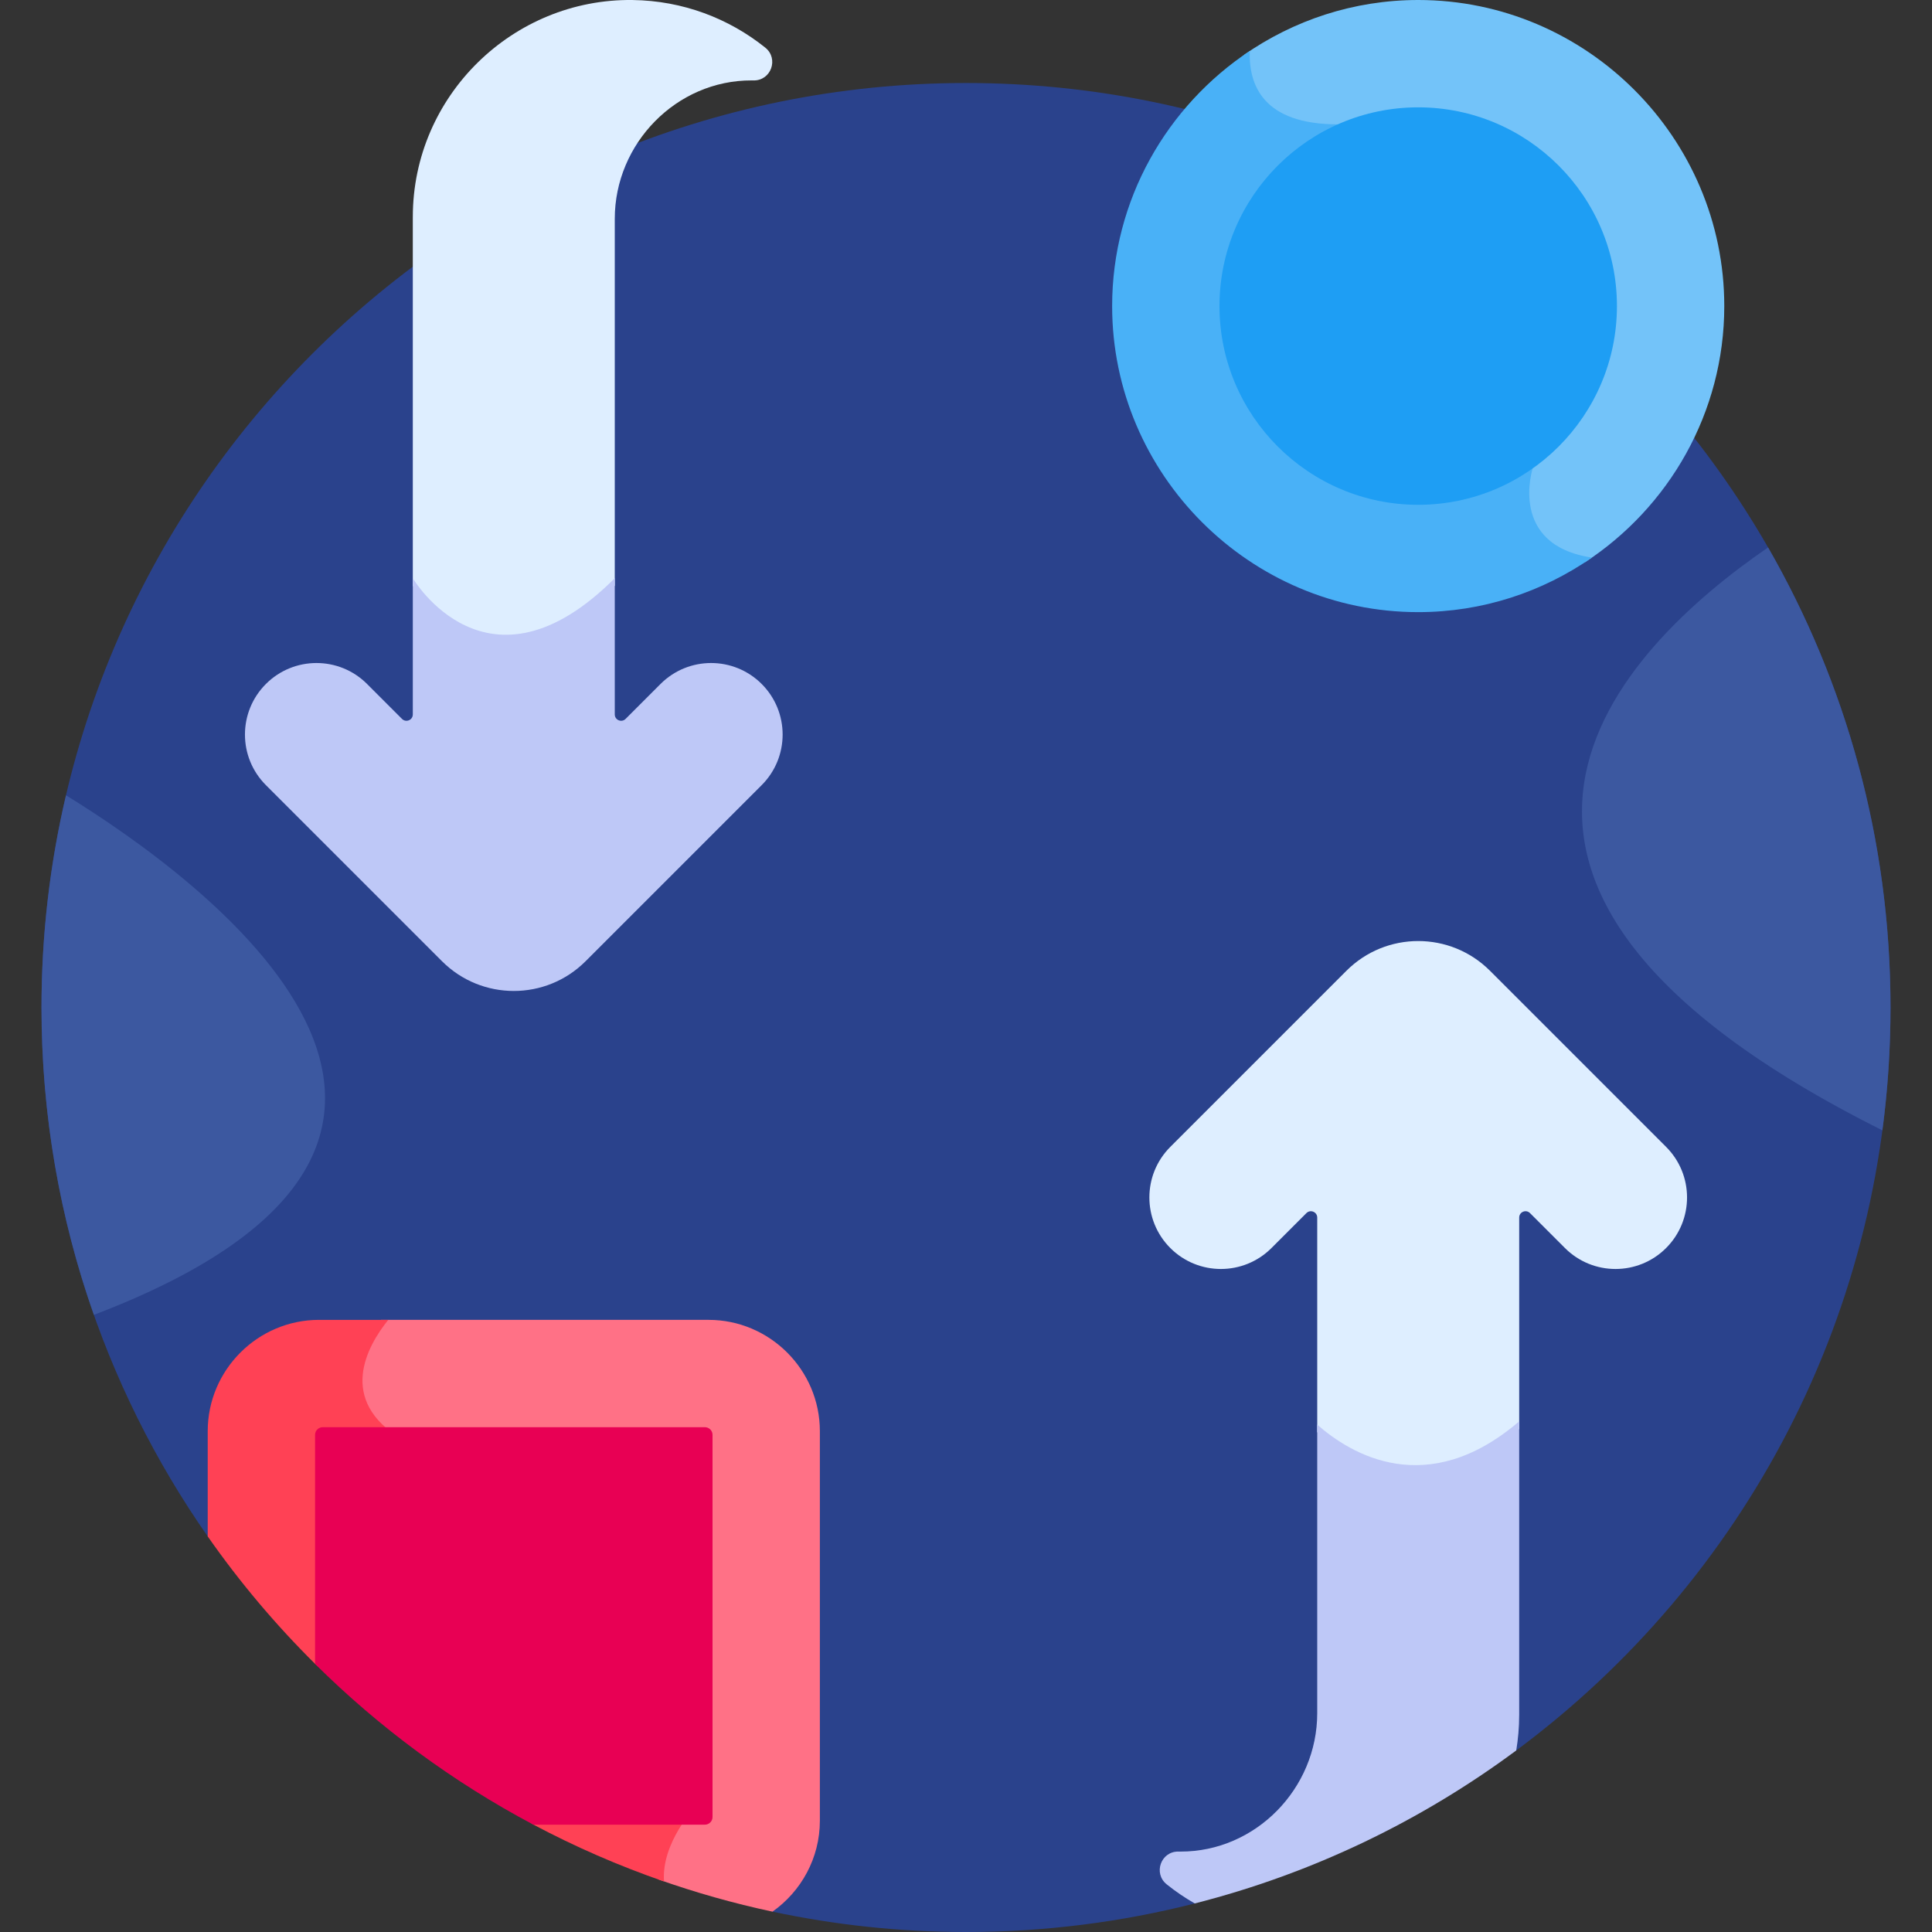 <svg id="Layer_1" enable-background="new 0 0 512 512" height="512" viewBox="0 0 512 512" width="512" xmlns="http://www.w3.org/2000/svg"><rect x="0" y="0" width="512" height="512" fill="#333333" stroke="none"/><g><path d="m55.049 407.167 149.667 99.441c16.541 3.522 33.693 5.392 51.284 5.392 20.925 0 41.234-2.63 60.623-7.565l85.198-40.548c60.176-44.641 99.181-116.207 99.181-196.888 0-135.311-109.691-245.002-245.002-245.002s-245.002 109.69-245.002 245.001c0 52.131 16.295 100.451 44.051 140.169z" fill="#2a428c"/><path d="m336.955 330.742 9.26-9.261c1.056-1.056 2.863-.308 2.863 1.186v56.873c8.794 7.749 29.046 20.114 53.523-.864v-56.009c0-1.494 1.806-2.242 2.863-1.186l9.26 9.261c7.403 7.403 19.405 7.403 26.808 0s7.403-19.405 0-26.808l-46.668-46.668c-10.507-10.507-27.542-10.507-38.049 0l-46.668 46.668c-7.403 7.403-7.403 19.405 0 26.808 7.403 7.402 19.406 7.402 26.808 0z" fill="#deeeff"/><path d="m162.922 155.231v-97.252c0-19.951 16.322-36.73 36.273-36.668.168.001.336.002.504.005 4.655.076 6.742-5.777 3.111-8.691-9.655-7.749-21.866-12.445-35.168-12.62-31.72-.418-58.239 25.389-58.239 57.466h-.004v97.76s19.802 33.72 53.523 0z" fill="#deeeff"/><path d="m375.84 0c-17.12 0-33.035 5.391-46.161 14.537.006 3.721.745 7.599 2.912 10.966 3.823 5.938 11.205 8.949 21.942 8.949 32.445 0 48.944 83.448 50.11 89.582-.552 1.946-2.611 10.653 2.365 17.512 2.76 3.804 7.143 6.289 13.065 7.439 22.156-14.52 36.877-39.555 36.877-67.875.001-44.61-36.498-81.11-81.11-81.11z" fill="#73c3f9"/><path d="m406.185 124.116s-16.489-91.163-51.652-91.163c-19.714 0-23.662-10.358-23.326-19.46-21.935 14.558-36.478 39.467-36.478 67.618 0 44.611 36.499 81.111 81.111 81.111 17.072 0 32.947-5.36 46.052-14.459-22.324-3.311-15.707-23.647-15.707-23.647z" fill="#49b1f7"/><path d="m375.84 28.446c-29.039 0-52.665 23.625-52.665 52.666 0 29.04 23.625 52.666 52.665 52.666s52.666-23.626 52.666-52.666c-.001-29.041-23.626-52.666-52.666-52.666z" fill="#1e9ef4"/><path d="m187.783 349.777h-86.81c-3.292 4.309-7.013 10.838-6.336 17.756.588 6 4.357 11.126 11.204 15.233 21.817 13.091 70.524 86.527 76.635 95.822-2.254 2.63-8.355 10.616-8.026 19.478 9.817 3.469 19.918 6.337 30.266 8.541 7.578-5.351 12.556-14.168 12.556-24.096v-103.245c0-16.219-13.27-29.489-29.489-29.489z" fill="#ff7186"/><path d="m184.362 478.731s-54-83-77.75-97.25c-17.413-10.448-9.293-24.792-3.719-31.703h-18.355c-16.219 0-29.489 13.27-29.489 29.489v27.901c8.485 12.141 18.049 23.469 28.54 33.863l57.683 42.468c11.089 5.888 22.682 10.954 34.7 15.11-.754-10.342 8.39-19.878 8.39-19.878z" fill="#ff4155"/><path d="m186.798 378.223h-101.275c-1.12 0-2.028.908-2.028 2.029v60.709c17.017 16.876 36.499 31.264 57.855 42.594h45.448c1.12 0 2.029-.908 2.029-2.028v-101.275c-.001-1.121-.909-2.029-2.029-2.029z" fill="#e80054"/><path d="m17.493 210.76c-4.242 18.059-6.495 36.885-6.495 56.238 0 28.558 4.9 55.968 13.885 81.451 123.239-46.924 28.344-115.708-7.39-137.689z" fill="#3c58a0"/><path d="m498.853 299.55c1.414-10.65 2.149-21.515 2.149-32.552 0-44.386-11.804-86.016-32.443-121.921-38.949 26.71-101.211 88.739 30.294 154.473z" fill="#3c58a0"/><g fill="#bec8f7"><path d="m106.536 190.519-9.26-9.26c-7.403-7.403-19.405-7.403-26.808 0s-7.403 19.405 0 26.808l46.669 46.669c10.507 10.507 27.542 10.507 38.048 0l46.669-46.669c7.403-7.403 7.403-19.405 0-26.808s-19.405-7.403-26.808 0l-9.261 9.26c-1.056 1.056-2.863.308-2.863-1.186v-36.103c-33.72 33.72-53.523 0-53.523 0v36.103c0 1.494-1.806 2.243-2.863 1.186z"/><path d="m402.597 454.529h.004v-77.854c-24.477 20.977-44.728 8.613-53.523.864v76.482c0 19.951-16.322 36.73-36.273 36.668-.168 0-.336-.002-.504-.005-4.655-.076-6.742 5.777-3.111 8.691 2.334 1.873 4.82 3.564 7.433 5.059 31.23-7.95 60.06-21.899 85.198-40.548.503-3.045.776-6.168.776-9.357z"/></g></g></svg>